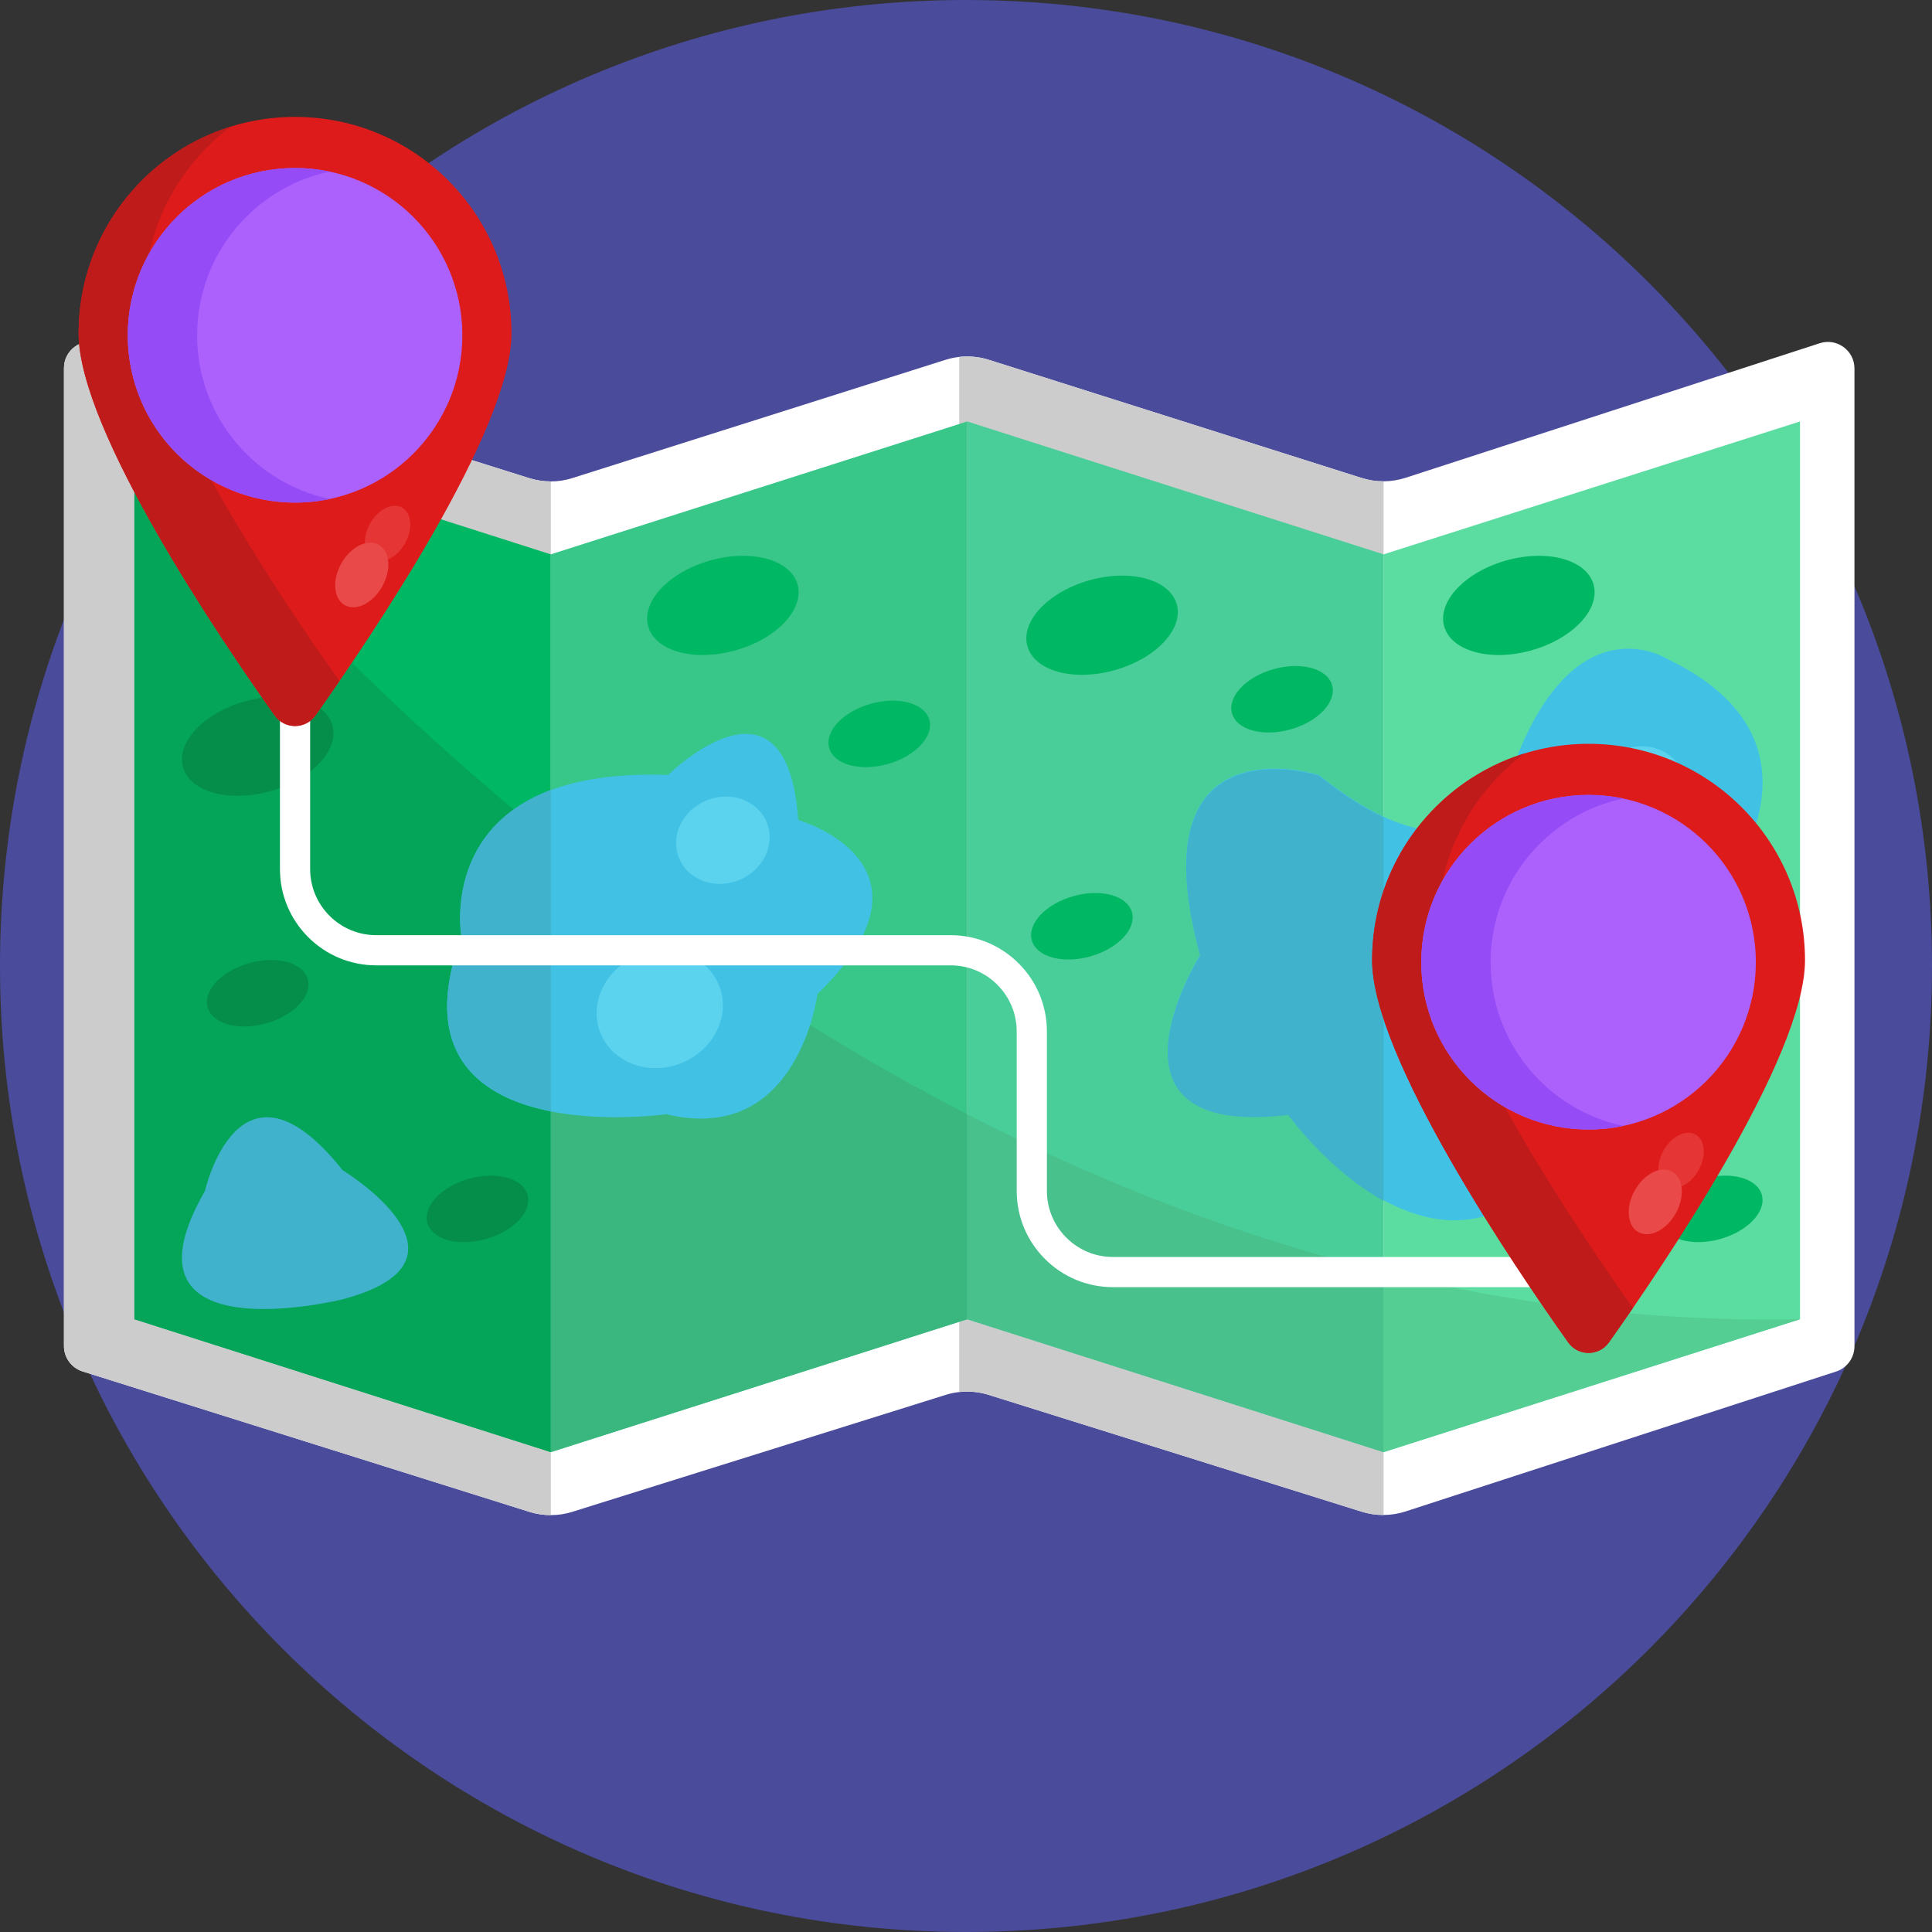 <svg enable-background="new 0 0 512 512" height="512" viewBox="0 0 512 512"
    width="512" xmlns="http://www.w3.org/2000/svg">
    <rect x="0" y="0" width="512" height="512" fill="#333333" stroke="none"/>
    <g id="BULINE">
        <path id="XMLID_175_"
            d="m512 256c0 70.692-28.654 134.692-74.981 181.019s-110.327 74.981-181.019 74.981-134.692-28.654-181.019-74.981-74.981-110.327-74.981-181.019 28.654-134.692 74.981-181.019 110.327-74.981 181.019-74.981 134.692 28.654 181.019 74.981 74.981 110.327 74.981 181.019z"
            fill="#4a4b9b" />
    </g>
    <g id="Icons">
        <g id="XMLID_281_">
            <g id="XMLID_298_">
                <path id="XMLID_373_"
                    d="m491.45 97.652v129.559 129.559c0 1.528-.491 2.966-1.344 4.141s-2.069 2.087-3.518 2.561l-57.057 18.54-57.057 18.54c-.942.307-1.904.538-2.876.694s-1.953.237-2.934.242c-.981.006-1.963-.064-2.936-.21s-1.938-.369-2.885-.67l-49.402-15.473-49.402-15.473c-1.271-.401-2.576-.663-3.891-.789-1.315-.125-2.639-.114-3.949.031-.608.067-1.213.162-1.814.287s-1.197.282-1.788.471l-49.452 15.49-49.452 15.49c-.931.295-1.879.516-2.835.662s-1.921.219-2.885.219c-.97 0-1.938-.073-2.895-.219s-1.906-.367-2.837-.662l-59.181-18.602-59.182-18.601c-1.466-.463-2.699-1.374-3.564-2.555-.866-1.181-1.365-2.63-1.365-4.169v-129.582-129.582c0-2.375 1.154-4.41 2.876-5.673s4.01-1.754 6.28-1.04l57.052 17.932 57.052 17.932c.937.296 1.893.516 2.858.662s1.938.219 2.908.219 1.94-.075 2.902-.226 1.915-.376 2.852-.677l49.402-15.657 49.402-15.657c.602-.19 1.21-.351 1.822-.482s1.228-.231 1.847-.298c1.327-.145 2.662-.153 3.985-.024 1.323.13 2.633.397 3.91.804l49.357 15.646 49.357 15.646c.953.301 1.924.527 2.902.676.979.149 1.965.222 2.952.216s1.974-.086 2.951-.243c.977-.156 1.945-.388 2.892-.694l54.86-17.826 54.86-17.826c2.275-.742 4.581-.265 6.317.995 1.737 1.26 2.905 3.304 2.905 5.696z"
                    fill="#fff" />
                <path id="XMLID_372_"
                    d="m366.664 127.549v136.97 136.97c-.981.006-1.963-.064-2.936-.21s-1.938-.369-2.885-.67l-49.402-15.473-49.402-15.473c-1.271-.401-2.576-.663-3.891-.789-1.315-.125-2.639-.114-3.949.031v-137.161-137.159c1.327-.145 2.662-.153 3.985-.024 1.323.13 2.633.397 3.91.804l49.357 15.646 49.357 15.646c.953.301 1.924.527 2.902.676.98.149 1.967.222 2.954.216z"
                    fill="#ccc" />
                <path id="XMLID_371_"
                    d="m145.974 127.583v136.97 136.97c-.97 0-1.938-.073-2.895-.219s-1.906-.367-2.837-.662l-59.182-18.602-59.182-18.601c-1.466-.463-2.699-1.374-3.564-2.555-.866-1.181-1.365-2.63-1.365-4.169v-129.582-129.582c0-2.375 1.154-4.41 2.876-5.673s4.01-1.754 6.28-1.04l57.052 17.932 57.052 17.932c.937.296 1.893.516 2.858.662s1.937.219 2.907.219z"
                    fill="#ccc" />
                <path id="XMLID_370_"
                    d="m145.966 384.828-55.175-17.609-55.175-17.609v-118.96-118.959l55.175 17.609 55.175 17.609v118.96z"
                    fill="#00b764" />
                <path id="XMLID_369_"
                    d="m366.667 384.828 55.175-17.609 55.175-17.609v-118.96-118.959l-55.175 17.609-55.175 17.609v118.96z"
                    fill="#5bdda2" />
                <path id="XMLID_368_"
                    d="m366.667 384.828-55.175-17.609-55.176-17.609v-118.96-118.959l55.176 17.609 55.175 17.609v118.96z"
                    fill="#4ace99" />
                <path id="XMLID_367_"
                    d="m145.966 384.828 55.175-17.609 55.175-17.609v-118.96-118.959l-55.175 17.609-55.175 17.609v118.96z"
                    fill="#38c689" />
                <path id="XMLID_366_"
                    d="m35.616 111.69v118.96 118.96l55.177 17.609 55.177 17.609v-81.083-81.084c-35.026-28.357-62.614-56.1-81.446-76.753s-28.908-34.218-28.908-34.218z"
                    fill="#04a558" />
                <path id="XMLID_322_"
                    d="m366.665 337.113v23.858 23.858l55.177-17.609 55.177-17.609c-19.334.37-38.224-.619-56.63-2.768-18.407-2.15-36.328-5.459-53.724-9.73z"
                    fill="#55ce94" />
                <path id="XMLID_321_"
                    d="m256.312 295.27v27.17 27.17l55.177 17.609 55.177 17.609v-23.858-23.858c-19.836-4.869-38.99-10.988-57.402-18.061-18.413-7.071-36.083-15.098-52.952-23.781z"
                    fill="#48c18d" />
                <path id="XMLID_320_"
                    d="m145.969 222.662v81.084 81.083l55.171-17.609 55.171-17.609v-27.17-27.17c-21.033-10.818-40.821-22.661-59.249-34.954s-35.497-25.036-51.093-37.655z"
                    fill="#39b77e" />
                <path id="XMLID_319_"
                    d="m122.283 248.26s-2.029-11.295 3.804-22.303c5.833-11.009 19.527-21.731 50.972-20.587 0 0 7.861-7.786 16.103-10.185s16.864.587 18.385 22.131c0 0 10.144 2.911 15.85 10.133s6.974 18.755-10.778 35.999c0 0-1.263 10.079-6.901 19.096s-15.653 16.973-33.156 12.727c0 0-18.895 2.709-35.128-1.813-16.232-4.522-29.802-16.275-19.151-45.198z"
                    fill="#41c2e5" />
                <path id="XMLID_318_"
                    d="m145.969 209.335v42.558 42.558c-9.033-1.785-17.863-5.455-22.98-12.626-5.117-7.172-6.522-17.845-.705-33.639 0 0-1.263-7.027 1.066-15.397s8.25-18.083 22.619-23.454z"
                    fill="#40b2cc" />
                <path id="XMLID_317_"
                    d="m441.809 174.6s-6.34-4.038-14.708-2.21c-8.369 1.827-18.766 9.52-26.881 32.98 0 0-2.282 8.304-9.763 12.456s-20.161 4.152-40.955-12.456c0 0-12.172-3.869-22.189.156s-17.878 15.944-9.256 47.519c0 0-7.608 12.173-8.495 23.537s4.945 21.921 31.826 18.689c0 0 10.397 14.484 25.106 22.661 14.708 8.177 33.728 10.046 50.972-15.183 0 0 11.158-5.247 20.414-14.681s16.61-23.057 9.003-39.808c0 0 12.172-11.971 17.625-27.164 5.45-15.193 4.182-33.608-22.699-46.496z"
                    fill="#41c2e5" />
                <path id="XMLID_316_"
                    d="m366.665 216.63v50.8 50.8c-7.4-4.083-13.719-9.773-18.189-14.443s-7.089-8.319-7.089-8.319c-26.881 3.236-32.713-7.321-31.826-18.687s8.495-23.541 8.495-23.541c-8.622-31.572-.761-43.491 9.256-47.517s22.189-.158 22.189-.158c3.241 2.587 6.284 4.77 9.141 6.598 2.857 1.827 5.527 3.3 8.023 4.467z"
                    fill="#40b2cc" />
                <path id="XMLID_315_"
                    d="m54.32 315.597s2.259-9.994 7.947-15.678c5.688-5.683 14.806-7.056 28.523 10.189 0 0 9.776 5.957 14.664 13.214s4.888 15.814-14.663 21.016c0 0-15.458 3.824-27.745 2.143s-21.405-8.866-8.726-30.884z"
                    fill="#40b2cc" />
                <path id="XMLID_314_"
                    d="m445.862 204.632c1.181 2.919.948 6.088-.382 8.852-1.331 2.764-3.759 5.123-6.97 6.422s-6.597 1.292-9.475.23-5.249-3.178-6.429-6.097c-1.181-2.919-.948-6.088.382-8.852 1.331-2.764 3.759-5.123 6.97-6.422s6.597-1.292 9.475-.23c2.878 1.061 5.249 3.178 6.429 6.097z"
                    fill="#5bd3ef" />
                <path id="XMLID_313_"
                    d="m203.193 217.958c1.181 2.919.948 6.088-.382 8.852-1.331 2.764-3.759 5.123-6.97 6.422s-6.597 1.292-9.475.23-5.249-3.178-6.429-6.097c-1.181-2.919-.948-6.088.382-8.852 1.331-2.764 3.759-5.123 6.97-6.422s6.597-1.292 9.475-.23c2.877 1.062 5.248 3.178 6.429 6.097z"
                    fill="#5bd3ef" />
                <path id="XMLID_312_"
                    d="m190.533 261.098c1.593 3.939 1.28 8.215-.516 11.945-1.795 3.73-5.073 6.913-9.406 8.666s-8.902 1.743-12.786.31-7.083-4.288-8.676-8.227-1.28-8.216.516-11.945 5.073-6.913 9.406-8.666 8.902-1.743 12.786-.31c3.883 1.432 7.082 4.288 8.676 8.227z"
                    fill="#5bd3ef" />
                <path id="XMLID_311_"
                    d="m419.845 260.433c1.76 4.351 1.413 9.076-.57 13.196-1.983 4.121-5.604 7.637-10.391 9.574-4.787 1.936-9.834 1.926-14.125.343s-7.824-4.737-9.585-9.089c-1.76-4.352-1.414-9.076.57-13.197 1.983-4.121 5.604-7.637 10.391-9.574 4.787-1.936 9.834-1.926 14.125-.343 4.291 1.584 7.825 4.738 9.585 9.09z"
                    fill="#5bd3ef" />
                <path id="XMLID_310_"
                    d="m211.355 154.885c.923 3.289-.457 6.888-3.434 10.048s-7.55 5.881-13.016 7.415c-5.465 1.533-10.787 1.589-14.973.438-4.186-1.15-7.237-3.506-8.159-6.795-.923-3.289.457-6.888 3.434-10.048s7.55-5.881 13.016-7.415c5.465-1.533 10.787-1.589 14.973-.438 4.186 1.15 7.236 3.506 8.159 6.795z"
                    fill="#00b764" />
                <path id="XMLID_307_"
                    d="m88.079 192.21c.923 3.289-.457 6.888-3.434 10.048s-7.55 5.881-13.016 7.415c-5.465 1.533-10.787 1.589-14.973.438-4.186-1.15-7.237-3.506-8.159-6.795s.457-6.888 3.434-10.048 7.55-5.881 13.016-7.415c5.465-1.533 10.787-1.589 14.973-.438 4.186 1.15 7.237 3.506 8.159 6.795z"
                    fill="#048e49" />
                <path id="XMLID_306_"
                    d="m246.282 190.765c.619 2.205-.306 4.618-2.302 6.737s-5.063 3.943-8.727 4.972-7.233 1.065-10.039.294c-2.807-.771-4.852-2.351-5.471-4.556s.306-4.618 2.302-6.737 5.063-3.943 8.727-4.972c3.664-1.028 7.233-1.065 10.039-.294 2.807.772 4.852 2.351 5.471 4.556z"
                    fill="#00b764" />
                <path id="XMLID_305_"
                    d="m81.559 259.502c.619 2.205-.306 4.618-2.302 6.737s-5.063 3.943-8.727 4.972c-3.664 1.028-7.233 1.065-10.039.294s-4.852-2.351-5.471-4.556.306-4.618 2.302-6.737 5.063-3.943 8.727-4.972c3.664-1.028 7.233-1.065 10.039-.294s4.852 2.351 5.471 4.556z"
                    fill="#048e49" />
                <path id="XMLID_304_"
                    d="m139.8 316.645c.619 2.205-.306 4.618-2.302 6.737s-5.063 3.943-8.727 4.972c-3.664 1.028-7.233 1.065-10.039.294s-4.852-2.351-5.471-4.556.306-4.618 2.302-6.737 5.063-3.943 8.727-4.972c3.664-1.028 7.233-1.065 10.039-.294 2.807.772 4.852 2.351 5.471 4.556z"
                    fill="#048e49" />
                <g fill="#00b764">
                    <path id="XMLID_303_"
                        d="m311.851 160.137c.923 3.289-.457 6.888-3.434 10.048s-7.55 5.881-13.016 7.415c-5.465 1.533-10.787 1.589-14.973.438-4.186-1.15-7.237-3.506-8.159-6.795-.923-3.289.457-6.888 3.434-10.048s7.55-5.881 13.016-7.415c5.465-1.533 10.787-1.589 14.973-.438 4.186 1.15 7.236 3.506 8.159 6.795z" />
                    <path id="XMLID_302_"
                        d="m422.301 154.885c.923 3.289-.457 6.888-3.434 10.048s-7.55 5.881-13.016 7.415c-5.465 1.533-10.787 1.589-14.973.438-4.186-1.15-7.237-3.506-8.159-6.795-.923-3.289.457-6.888 3.434-10.048s7.55-5.881 13.016-7.415c5.465-1.533 10.787-1.589 14.973-.438 4.185 1.15 7.236 3.506 8.159 6.795z" />
                    <path id="XMLID_301_"
                        d="m353.029 181.589c.619 2.205-.306 4.618-2.302 6.737s-5.063 3.943-8.727 4.972c-3.664 1.028-7.233 1.065-10.039.294-2.807-.771-4.852-2.351-5.471-4.556s.306-4.618 2.302-6.737 5.063-3.943 8.727-4.972c3.664-1.028 7.233-1.065 10.039-.294 2.807.771 4.852 2.351 5.471 4.556z" />
                    <path id="XMLID_300_"
                        d="m466.903 316.645c.619 2.205-.306 4.618-2.302 6.737s-5.063 3.943-8.727 4.972c-3.664 1.028-7.233 1.065-10.039.294-2.807-.771-4.852-2.351-5.471-4.556s.306-4.618 2.302-6.737 5.063-3.943 8.727-4.972c3.664-1.028 7.233-1.065 10.039-.294 2.807.772 4.852 2.351 5.471 4.556z" />
                    <path id="XMLID_299_"
                        d="m299.979 241.744c.619 2.205-.306 4.618-2.302 6.737s-5.063 3.943-8.727 4.972c-3.664 1.028-7.233 1.065-10.039.294s-4.852-2.351-5.471-4.556.306-4.618 2.302-6.737 5.063-3.943 8.727-4.972c3.664-1.028 7.233-1.065 10.039-.294s4.852 2.351 5.471 4.556z" />
                </g>
            </g>
            <path
                d="m422.584 341.113h-127.604c-6.822 0-13.236-2.657-18.061-7.481-4.824-4.825-7.48-11.239-7.48-18.061v-42.201c0-4.686-1.825-9.09-5.138-12.403s-7.718-5.138-12.404-5.138h-152.163c-6.822 0-13.236-2.657-18.061-7.48-4.824-4.825-7.481-11.239-7.481-18.061v-53.456c0-2.209 1.791-4 4-4s4 1.791 4 4v53.456c0 4.686 1.825 9.091 5.138 12.404s7.718 5.138 12.403 5.138h152.164c6.823 0 13.237 2.657 18.061 7.481 4.824 4.823 7.481 11.237 7.481 18.06v42.202c0 4.685 1.825 9.09 5.138 12.404 3.313 3.313 7.718 5.138 12.404 5.138h127.604c2.209 0 4 1.791 4 4s-1.792 3.998-4.001 3.998z"
                fill="#fff" />
            <g id="XMLID_289_">
                <path id="XMLID_295_"
                    d="m20.834 88.336c0 12.838 9.421 33.132 20.627 52.728s24.196 38.497 31.336 48.55c1.32 1.858 3.358 2.788 5.396 2.788s4.076-.929 5.396-2.788c7.139-10.053 20.13-28.954 31.336-48.55s20.627-39.89 20.627-52.728c0-15.839-6.42-30.179-16.8-40.559s-24.719-16.8-40.559-16.8-30.179 6.42-40.559 16.8-16.8 24.719-16.8 40.559z"
                    fill="#dd1b1b" />
                <path id="XMLID_294_"
                    d="m89.953 180.496c-1.206 1.755-2.348 3.405-3.414 4.93-1.066 1.526-2.054 2.928-2.952 4.19-1.319 1.858-3.358 2.787-5.396 2.787s-4.077-.929-5.396-2.787c-7.139-10.053-20.129-28.954-31.335-48.552s-20.626-39.89-20.626-52.728c0-12.879 4.245-24.768 11.413-34.342s17.257-16.834 28.945-20.456c-6.986 5.23-12.739 12.017-16.745 19.846s-6.267 16.7-6.267 26.099c0 12.784 9.338 32.956 20.479 52.472s24.083 38.378 31.294 48.541z"
                    fill="#bf1b1b" />
                <path id="XMLID_293_"
                    d="m33.855 88.86c0 12.243 4.963 23.328 12.986 31.351s19.108 12.986 31.351 12.986 23.328-4.963 31.351-12.986 12.986-19.108 12.986-31.351-4.963-23.328-12.986-31.351-19.107-12.986-31.351-12.986-23.328 4.963-31.351 12.986-12.986 19.108-12.986 31.351z"
                    fill="#ac60fc" />
                <path id="XMLID_292_"
                    d="m87.384 132.24c-1.483.314-2.994.552-4.527.713s-3.09.242-4.665.242c-12.243 0-23.328-4.962-31.351-12.985s-12.986-19.107-12.986-31.352c0-12.243 4.963-23.328 12.986-31.351s19.108-12.986 31.351-12.986c1.575 0 3.132.082 4.665.242s3.044.399 4.527.713c-10.037 2.116-18.824 7.627-25.101 15.277s-10.044 17.437-10.044 28.105c0 10.67 3.768 20.457 10.045 28.106s15.063 13.16 25.1 15.276z"
                    fill="#954cf7" />
                <path id="XMLID_291_"
                    d="m107.355 143.967c-1.058 1.894-2.537 3.317-4.072 4.088s-3.127.888-4.411.171c-1.284-.718-2.017-2.135-2.165-3.846s.29-3.717 1.348-5.61c1.058-1.894 2.537-3.317 4.072-4.088s3.127-.888 4.411-.171c1.284.718 2.017 2.135 2.165 3.846s-.29 3.716-1.348 5.61z"
                    fill="#e53535" />
                <path id="XMLID_290_"
                    d="m101.299 155.408c-1.236 2.212-2.963 3.874-4.756 4.775-1.793.9-3.652 1.038-5.152.199-1.5-.838-2.356-2.494-2.529-4.492-.173-1.999.339-4.341 1.575-6.553s2.963-3.874 4.756-4.775c1.793-.9 3.652-1.038 5.152-.199 1.5.838 2.356 2.494 2.529 4.492.172 1.999-.339 4.342-1.575 6.553z"
                    fill="#ea4949" />
            </g>
            <g id="XMLID_282_">
                <path id="XMLID_288_"
                    d="m363.626 254.476c0 12.838 9.421 33.132 20.627 52.728 11.206 19.597 24.196 38.497 31.336 48.55 1.32 1.858 3.358 2.788 5.396 2.788s4.076-.929 5.396-2.788c7.139-10.053 20.13-28.954 31.336-48.55 11.206-19.597 20.627-39.89 20.627-52.728 0-15.839-6.42-30.179-16.8-40.559s-24.719-16.8-40.559-16.8c-15.839 0-30.179 6.42-40.559 16.8-10.38 10.381-16.8 24.72-16.8 40.559z"
                    fill="#dd1b1b" />
                <path id="XMLID_287_"
                    d="m432.745 346.637c-1.206 1.755-2.348 3.405-3.414 4.93-1.066 1.526-2.054 2.928-2.952 4.19-1.319 1.858-3.358 2.787-5.396 2.787s-4.077-.929-5.396-2.787c-7.139-10.053-20.129-28.954-31.335-48.552-11.206-19.597-20.626-39.891-20.626-52.728 0-12.879 4.245-24.768 11.413-34.342 7.167-9.574 17.257-16.834 28.945-20.456-6.986 5.23-12.739 12.017-16.745 19.846-4.007 7.829-6.267 16.7-6.267 26.099 0 12.784 9.338 32.956 20.479 52.472 11.14 19.516 24.083 38.377 31.294 48.541z"
                    fill="#bf1b1b" />
                <path id="XMLID_286_"
                    d="m376.647 255.001c0 12.243 4.963 23.328 12.986 31.351s19.108 12.986 31.351 12.986 23.328-4.963 31.351-12.986 12.986-19.108 12.986-31.351-4.963-23.328-12.986-31.351-19.108-12.986-31.351-12.986-23.328 4.963-31.351 12.986-12.986 19.107-12.986 31.351z"
                    fill="#ac60fc" />
                <path id="XMLID_285_"
                    d="m430.177 298.381c-1.483.314-2.994.552-4.527.713s-3.09.242-4.665.242c-12.243 0-23.328-4.962-31.351-12.985s-12.986-19.107-12.986-31.352c0-12.243 4.963-23.328 12.986-31.351 8.024-8.024 19.108-12.986 31.351-12.986 1.575 0 3.132.082 4.665.242s3.044.399 4.527.713c-10.037 2.116-18.824 7.627-25.101 15.277s-10.045 17.437-10.045 28.105c0 10.67 3.768 20.457 10.045 28.106s15.063 13.16 25.101 15.276z"
                    fill="#954cf7" />
                <path id="XMLID_284_"
                    d="m450.147 310.108c-1.058 1.894-2.537 3.317-4.072 4.088s-3.127.888-4.411.171c-1.284-.718-2.017-2.135-2.165-3.846s.29-3.717 1.348-5.61 2.537-3.317 4.072-4.088 3.127-.888 4.411-.171c1.284.718 2.017 2.135 2.165 3.846s-.29 3.716-1.348 5.61z"
                    fill="#e53535" />
                <path id="XMLID_283_"
                    d="m444.091 321.549c-1.236 2.212-2.963 3.874-4.756 4.775-1.793.9-3.652 1.038-5.152.199-1.5-.838-2.356-2.494-2.529-4.492s.339-4.341 1.575-6.553 2.963-3.874 4.756-4.775c1.793-.9 3.652-1.038 5.152-.199s2.356 2.494 2.529 4.492c.173 1.999-.339 4.341-1.575 6.553z"
                    fill="#ea4949" />
            </g>
        </g>
    </g>
</svg>